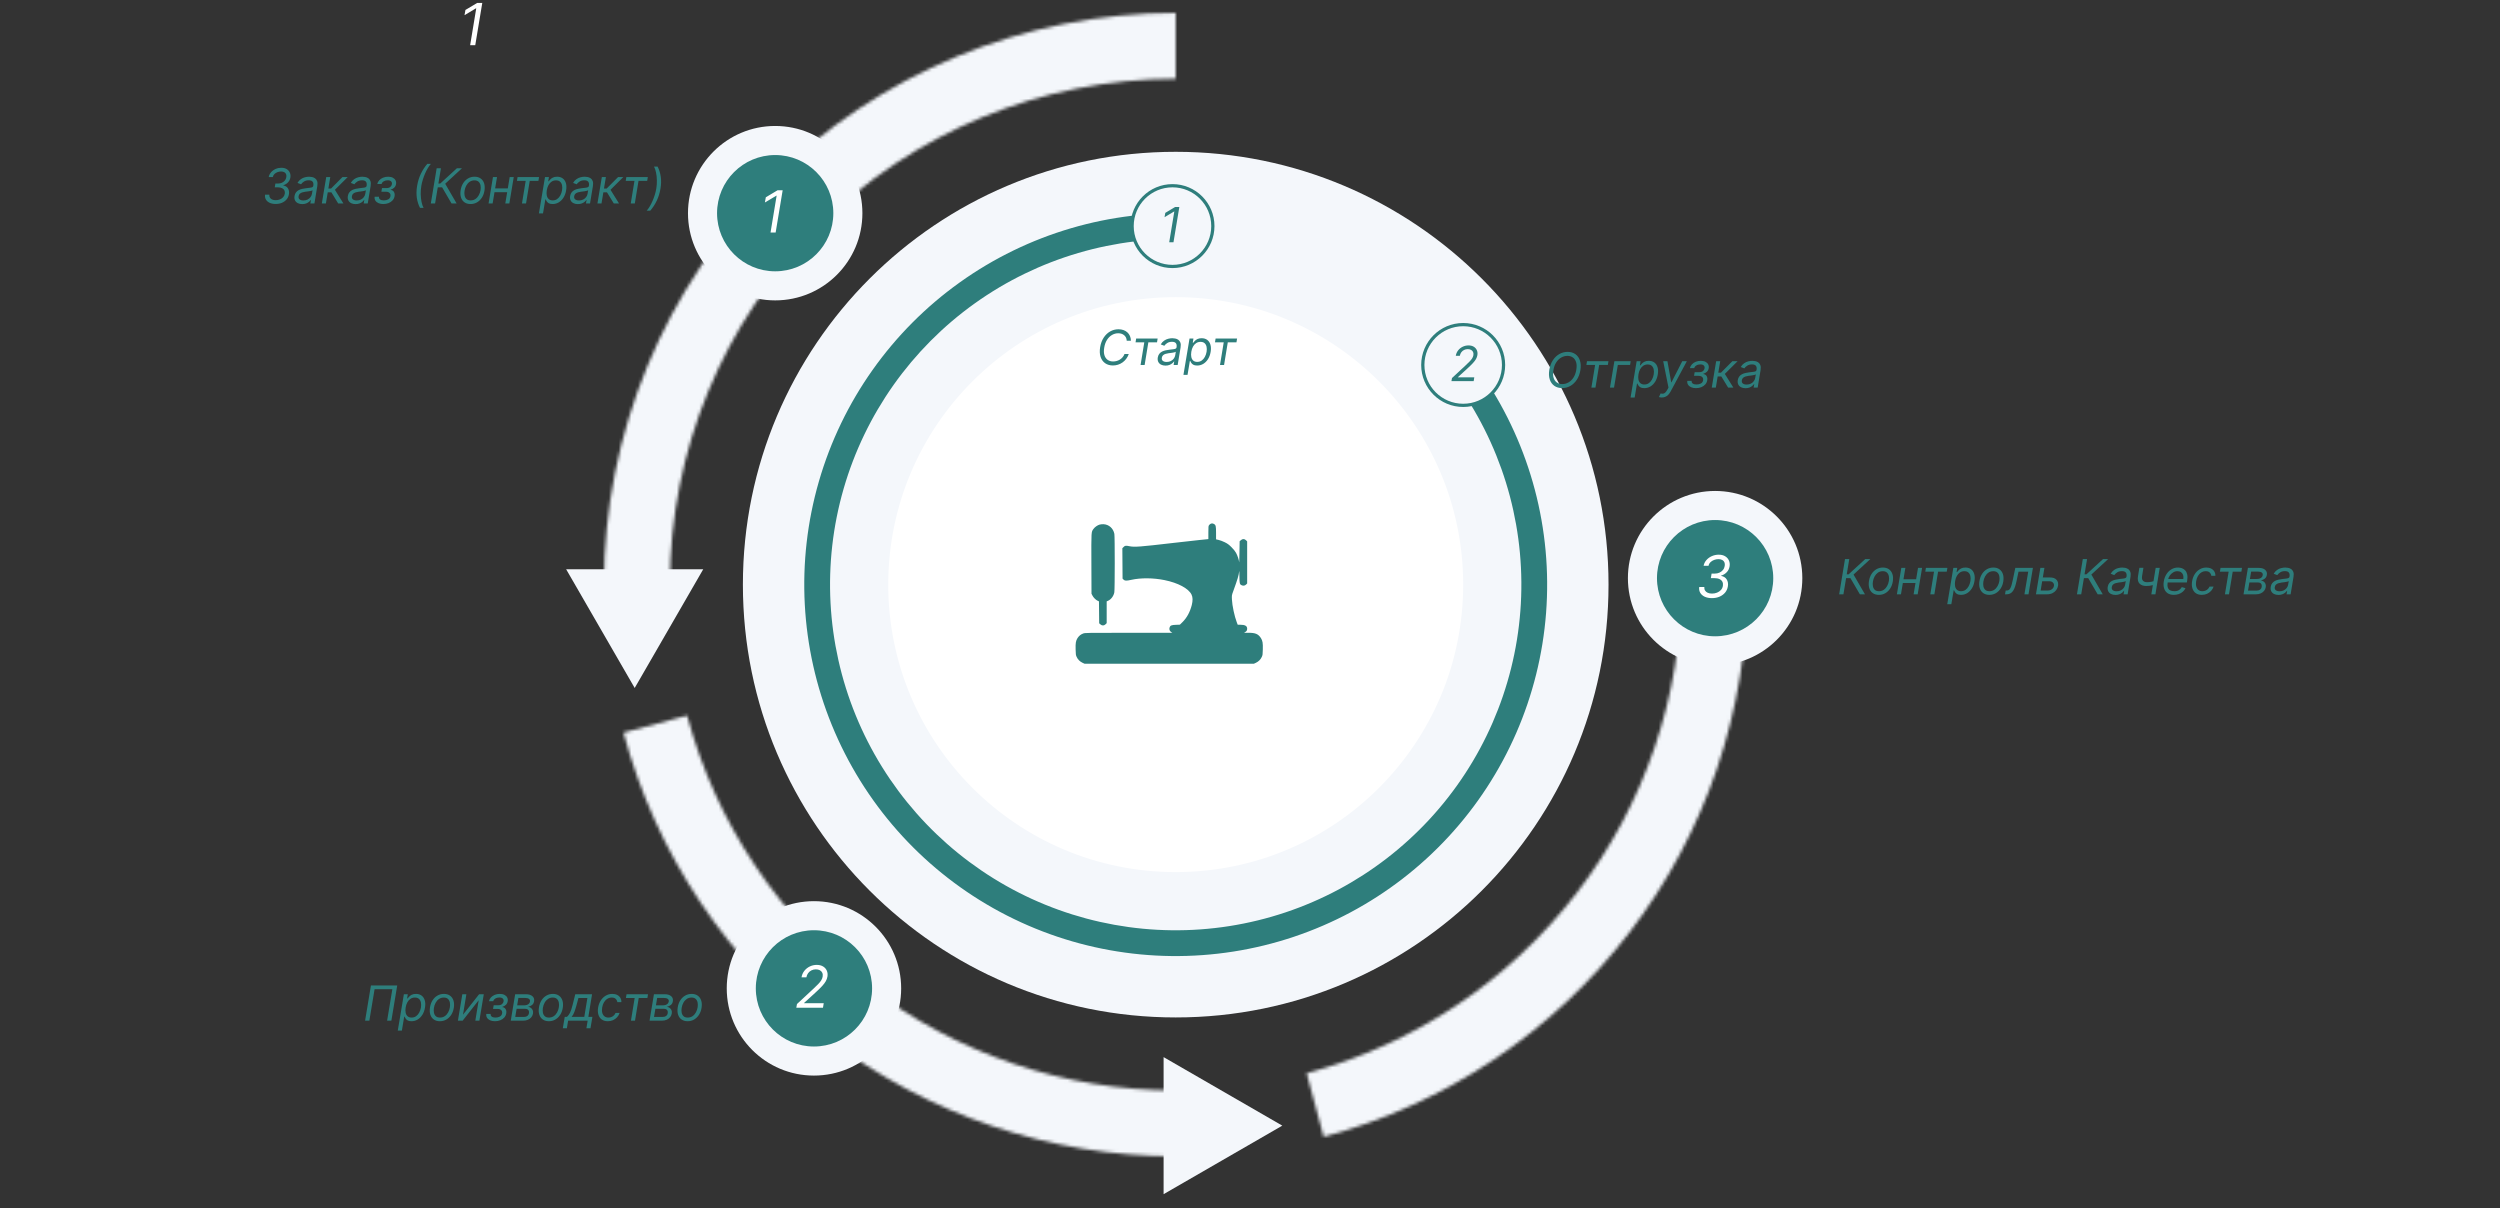 <svg width="774" height="374" viewBox="0 0 774 374" fill="none" xmlns="http://www.w3.org/2000/svg">
<rect x="0" y="0" width="774" height="374" fill="#333333" stroke="none"/>
<circle cx="364" cy="181" r="98" fill="white" fill-opacity="0.67"/>
<path d="M335.739 181.631C335.547 182.767 335.179 183.749 334.636 184.576C334.093 185.4 333.429 186.036 332.644 186.483C331.859 186.927 331.009 187.149 330.092 187.149C329.148 187.149 328.343 186.918 327.679 186.457C327.019 185.991 326.547 185.335 326.262 184.486C325.982 183.634 325.938 182.625 326.129 181.46C326.321 180.324 326.689 179.344 327.232 178.52C327.775 177.692 328.441 177.057 329.229 176.613C330.018 176.165 330.874 175.942 331.797 175.942C332.734 175.942 333.532 176.174 334.189 176.64C334.849 177.101 335.32 177.758 335.6 178.61C335.884 179.459 335.93 180.466 335.739 181.631ZM334.482 181.46C334.638 180.53 334.615 179.747 334.412 179.111C334.21 178.475 333.874 177.994 333.406 177.668C332.937 177.341 332.379 177.178 331.733 177.178C331.058 177.178 330.419 177.35 329.815 177.694C329.212 178.035 328.695 178.538 328.265 179.202C327.836 179.862 327.543 180.672 327.386 181.631C327.23 182.561 327.253 183.344 327.456 183.98C327.658 184.615 327.994 185.097 328.462 185.423C328.931 185.75 329.489 185.913 330.135 185.913C330.81 185.913 331.449 185.743 332.053 185.402C332.656 185.058 333.173 184.555 333.603 183.895C334.032 183.23 334.325 182.419 334.482 181.46ZM337.634 177.263L337.825 176.091H346.007L345.815 177.263H342.385L340.766 187H339.445L341.064 177.263H337.634ZM354.63 176.091L354.438 177.263H349.175L347.556 187H346.235L348.046 176.091H354.63ZM354.863 187L356.674 176.091H360.36C361.212 176.091 361.885 176.244 362.379 176.549C362.876 176.854 363.212 177.268 363.386 177.79C363.563 178.312 363.599 178.896 363.492 179.543C363.386 180.182 363.157 180.764 362.805 181.29C362.457 181.815 361.985 182.234 361.388 182.547C360.795 182.859 360.076 183.016 359.231 183.016H356.589L356.78 181.844H359.38C359.962 181.844 360.449 181.743 360.839 181.54C361.23 181.338 361.535 181.062 361.756 180.714C361.976 180.366 362.121 179.976 362.192 179.543C362.263 179.102 362.246 178.712 362.139 178.371C362.036 178.026 361.821 177.756 361.495 177.561C361.171 177.362 360.715 177.263 360.126 177.263H357.803L356.184 187H354.863ZM364.945 187.149L365.158 185.913H365.84C366.103 185.913 366.332 185.862 366.527 185.759C366.726 185.656 366.896 185.523 367.038 185.359C367.184 185.196 367.31 185.026 367.417 184.848L367.651 184.443L365.265 176.091H366.692L368.567 182.866L372.445 176.091H373.851L368.567 185.232C368.361 185.572 368.139 185.888 367.901 186.18C367.663 186.471 367.367 186.705 367.012 186.883C366.657 187.06 366.202 187.149 365.648 187.149H364.945ZM377.296 187.149C376.586 187.149 375.97 187.03 375.448 186.792C374.929 186.551 374.542 186.215 374.287 185.786C374.031 185.352 373.94 184.848 374.015 184.273H375.336C375.304 184.621 375.364 184.923 375.517 185.178C375.673 185.434 375.904 185.631 376.21 185.77C376.519 185.908 376.888 185.977 377.318 185.977C377.776 185.977 378.205 185.897 378.607 185.738C379.011 185.578 379.351 185.347 379.624 185.045C379.897 184.74 380.066 184.376 380.13 183.953C380.187 183.573 380.144 183.236 380.002 182.941C379.86 182.646 379.615 182.415 379.267 182.249C378.923 182.078 378.472 181.993 377.914 181.993H377.019L377.211 180.821H378.042C378.475 180.821 378.873 180.739 379.235 180.576C379.597 180.413 379.899 180.184 380.141 179.889C380.382 179.591 380.535 179.241 380.599 178.839C380.659 178.488 380.634 178.183 380.524 177.923C380.418 177.661 380.233 177.456 379.97 177.311C379.711 177.165 379.381 177.092 378.979 177.092C378.596 177.092 378.22 177.162 377.85 177.3C377.484 177.435 377.172 177.632 376.913 177.891C376.653 178.147 376.49 178.456 376.423 178.818H375.144C375.254 178.25 375.501 177.751 375.885 177.321C376.268 176.888 376.735 176.551 377.286 176.309C377.84 176.064 378.426 175.942 379.043 175.942C379.729 175.942 380.293 176.084 380.737 176.368C381.185 176.648 381.504 177.018 381.696 177.476C381.888 177.93 381.941 178.42 381.856 178.946C381.76 179.546 381.513 180.054 381.116 180.469C380.718 180.885 380.233 181.18 379.661 181.354V181.418C380.332 181.535 380.819 181.844 381.121 182.344C381.426 182.842 381.522 183.435 381.408 184.124C381.309 184.741 381.069 185.278 380.689 185.732C380.309 186.183 379.828 186.533 379.246 186.782C378.663 187.027 378.014 187.149 377.296 187.149ZM389.723 187L386.804 181.993H385.462L384.631 187H383.31L385.121 176.091H386.442L385.654 180.821H386.229L391.385 176.091H392.962L387.763 180.885L391.3 187H389.723ZM393.455 187H392.07L397.887 176.091H399.25L401.445 187H400.06L398.334 177.817H398.249L393.455 187ZM394.669 182.739H400.252L400.06 183.911H394.478L394.669 182.739Z" fill="#398E8B"/>
<path d="M498 181C498 255.006 438.006 315 364 315C289.994 315 230 255.006 230 181C230 106.994 289.994 47 364 47C438.006 47 498 106.994 498 181Z" fill="#F4F7FB"/>
<mask id="path-4-inside-1_212_3760" fill="white">
<path d="M187 181C187 134.057 205.648 89.036 238.842 55.842C272.036 22.648 317.057 4 364 4V24.391C322.465 24.391 282.631 40.891 253.261 70.261C223.891 99.631 207.391 139.465 207.391 181H187Z"/>
</mask>
<path d="M187 181C187 134.057 205.648 89.036 238.842 55.842C272.036 22.648 317.057 4 364 4V24.391C322.465 24.391 282.631 40.891 253.261 70.261C223.891 99.631 207.391 139.465 207.391 181H187Z" stroke="#F4F7FB" stroke-width="50" stroke-linecap="round" mask="url(#path-4-inside-1_212_3760)"/>
<mask id="path-5-inside-2_212_3760" fill="white">
<path d="M364 358C325.036 358 287.161 345.143 256.249 321.424C225.337 297.704 203.116 264.447 193.031 226.811L212.728 221.533C221.65 254.834 241.312 284.259 268.663 305.246C296.014 326.233 329.525 337.609 364 337.609L364 358Z"/>
</mask>
<path d="M364 358C325.036 358 287.161 345.143 256.249 321.424C225.337 297.704 203.116 264.447 193.031 226.811L212.728 221.533C221.65 254.834 241.312 284.259 268.663 305.246C296.014 326.233 329.525 337.609 364 337.609L364 358Z" stroke="#F4F7FB" stroke-width="50" stroke-linecap="round" mask="url(#path-5-inside-2_212_3760)"/>
<mask id="path-6-inside-3_212_3760" fill="white">
<path d="M541 181C541 219.964 528.143 257.839 504.424 288.751C480.704 319.663 447.447 341.884 409.811 351.969L404.533 332.272C437.834 323.35 467.259 303.688 488.246 276.337C509.233 248.986 520.609 215.475 520.609 181H541Z"/>
</mask>
<path d="M541 181C541 219.964 528.143 257.839 504.424 288.751C480.704 319.663 447.447 341.884 409.811 351.969L404.533 332.272C437.834 323.35 467.259 303.688 488.246 276.337C509.233 248.986 520.609 215.475 520.609 181H541Z" stroke="#F4F7FB" stroke-width="50" stroke-linecap="round" mask="url(#path-6-inside-3_212_3760)"/>
<path d="M122.981 305.091L121.17 316H119.849L121.468 306.263H115.971L114.352 316H113.031L114.842 305.091H122.981ZM123.153 319.068L125.038 307.818H126.253L126.04 309.118H126.189C126.303 308.976 126.459 308.795 126.658 308.575C126.86 308.351 127.132 308.152 127.473 307.978C127.817 307.8 128.256 307.712 128.788 307.712C129.477 307.712 130.054 307.884 130.52 308.228C130.985 308.573 131.313 309.061 131.505 309.693C131.697 310.325 131.722 311.071 131.58 311.93C131.438 312.797 131.166 313.548 130.765 314.184C130.363 314.816 129.873 315.306 129.294 315.654C128.716 315.998 128.085 316.17 127.403 316.17C126.878 316.17 126.471 316.083 126.184 315.909C125.896 315.732 125.686 315.531 125.555 315.308C125.424 315.08 125.322 314.892 125.251 314.743H125.145L124.42 319.068H123.153ZM125.592 311.909C125.493 312.527 125.493 313.072 125.592 313.544C125.695 314.013 125.9 314.381 126.205 314.647C126.514 314.91 126.92 315.041 127.425 315.041C127.95 315.041 128.41 314.903 128.804 314.626C129.202 314.345 129.529 313.969 129.784 313.496C130.044 313.021 130.223 312.491 130.322 311.909C130.415 311.334 130.411 310.815 130.312 310.354C130.212 309.888 130.01 309.521 129.705 309.251C129.399 308.978 128.98 308.841 128.447 308.841C127.936 308.841 127.483 308.971 127.089 309.23C126.699 309.485 126.375 309.844 126.12 310.306C125.868 310.764 125.692 311.298 125.592 311.909ZM136.196 316.17C135.444 316.17 134.813 315.991 134.305 315.632C133.798 315.274 133.439 314.771 133.229 314.125C133.024 313.479 132.99 312.726 133.128 311.866C133.263 311.028 133.531 310.299 133.933 309.677C134.337 309.052 134.84 308.569 135.44 308.228C136.044 307.884 136.708 307.712 137.432 307.712C138.185 307.712 138.814 307.893 139.318 308.255C139.826 308.614 140.184 309.118 140.394 309.768C140.603 310.414 140.639 311.17 140.5 312.037C140.366 312.868 140.094 313.594 139.685 314.216C139.281 314.833 138.778 315.315 138.178 315.659C137.581 316 136.921 316.17 136.196 316.17ZM136.218 315.041C136.793 315.041 137.292 314.894 137.715 314.599C138.141 314.304 138.485 313.915 138.748 313.433C139.014 312.95 139.194 312.428 139.286 311.866C139.371 311.334 139.368 310.838 139.275 310.38C139.183 309.919 138.986 309.548 138.684 309.267C138.382 308.983 137.958 308.841 137.411 308.841C136.836 308.841 136.333 308.99 135.903 309.288C135.477 309.587 135.133 309.979 134.87 310.466C134.607 310.952 134.432 311.476 134.343 312.037C134.258 312.57 134.259 313.065 134.348 313.523C134.44 313.978 134.638 314.345 134.939 314.626C135.245 314.903 135.671 315.041 136.218 315.041ZM143.346 314.146L148.332 307.818H149.781L148.417 316H147.16L148.204 309.672L143.24 316H141.77L143.133 307.818H144.39L143.346 314.146ZM150.56 313.912H151.902C151.867 314.281 151.986 314.562 152.259 314.754C152.536 314.945 152.921 315.041 153.415 315.041C153.919 315.041 154.367 314.938 154.757 314.732C155.152 314.523 155.386 314.185 155.46 313.72C155.507 313.447 155.48 313.209 155.381 313.006C155.281 312.8 155.118 312.641 154.891 312.527C154.667 312.413 154.388 312.357 154.054 312.357H152.648L152.84 311.227H154.246C154.743 311.227 155.13 311.114 155.407 310.886C155.684 310.659 155.851 310.375 155.908 310.034C155.968 309.668 155.887 309.375 155.663 309.155C155.439 308.931 155.088 308.82 154.608 308.82C154.132 308.82 153.717 308.928 153.362 309.145C153.007 309.358 152.79 309.633 152.712 309.97H151.391C151.48 309.53 151.68 309.141 151.993 308.804C152.305 308.463 152.698 308.196 153.17 308.005C153.646 307.809 154.168 307.712 154.736 307.712C155.311 307.712 155.794 307.813 156.185 308.015C156.576 308.214 156.858 308.486 157.032 308.83C157.209 309.171 157.261 309.558 157.186 309.991C157.112 310.453 156.92 310.826 156.611 311.11C156.306 311.394 155.951 311.597 155.546 311.717L155.524 311.803C155.83 311.824 156.082 311.923 156.281 312.101C156.483 312.275 156.623 312.504 156.702 312.788C156.783 313.069 156.796 313.379 156.739 313.72C156.657 314.217 156.453 314.651 156.126 315.02C155.8 315.386 155.388 315.67 154.891 315.872C154.393 316.071 153.845 316.17 153.245 316.17C152.666 316.17 152.163 316.076 151.737 315.888C151.315 315.696 150.997 315.432 150.784 315.094C150.574 314.754 150.5 314.359 150.56 313.912ZM158.132 316L159.495 307.818H162.841C163.714 307.818 164.378 308.019 164.833 308.42C165.287 308.818 165.461 309.342 165.355 309.991C165.27 310.492 165.057 310.877 164.716 311.147C164.375 311.417 163.97 311.6 163.501 311.696C163.792 311.739 164.066 311.845 164.321 312.016C164.581 312.186 164.778 312.42 164.913 312.719C165.051 313.017 165.085 313.379 165.014 313.805C164.943 314.224 164.772 314.599 164.503 314.929C164.236 315.26 163.888 315.521 163.459 315.712C163.032 315.904 162.542 316 161.988 316H158.132ZM159.517 314.849H162.18C162.617 314.849 162.976 314.746 163.256 314.54C163.537 314.331 163.704 314.05 163.757 313.699C163.831 313.273 163.764 312.939 163.554 312.697C163.348 312.456 163.032 312.335 162.606 312.335H159.943L159.517 314.849ZM160.113 311.249H162.265C162.599 311.249 162.896 311.202 163.155 311.11C163.414 311.014 163.624 310.879 163.783 310.705C163.943 310.528 164.041 310.318 164.076 310.077C164.14 309.736 164.043 309.466 163.783 309.267C163.528 309.068 163.15 308.969 162.649 308.969H160.497L160.113 311.249ZM169.932 316.17C169.179 316.17 168.549 315.991 168.041 315.632C167.533 315.274 167.174 314.771 166.965 314.125C166.759 313.479 166.725 312.726 166.864 311.866C166.999 311.028 167.267 310.299 167.668 309.677C168.073 309.052 168.575 308.569 169.175 308.228C169.779 307.884 170.443 307.712 171.168 307.712C171.92 307.712 172.549 307.893 173.053 308.255C173.561 308.614 173.92 309.118 174.129 309.768C174.339 310.414 174.374 311.17 174.236 312.037C174.101 312.868 173.829 313.594 173.421 314.216C173.016 314.833 172.513 315.315 171.913 315.659C171.317 316 170.656 316.17 169.932 316.17ZM169.953 315.041C170.528 315.041 171.027 314.894 171.45 314.599C171.876 314.304 172.221 313.915 172.483 313.433C172.75 312.95 172.929 312.428 173.021 311.866C173.107 311.334 173.103 310.838 173.011 310.38C172.918 309.919 172.721 309.548 172.419 309.267C172.118 308.983 171.693 308.841 171.146 308.841C170.571 308.841 170.069 308.99 169.639 309.288C169.213 309.587 168.868 309.979 168.605 310.466C168.343 310.952 168.167 311.476 168.078 312.037C167.993 312.57 167.995 313.065 168.083 313.523C168.176 313.978 168.373 314.345 168.675 314.626C168.98 314.903 169.406 315.041 169.953 315.041ZM174.248 318.344L174.844 314.828H175.526C175.718 314.654 175.89 314.466 176.043 314.263C176.199 314.061 176.345 313.821 176.48 313.544C176.615 313.264 176.748 312.923 176.879 312.522C177.011 312.117 177.149 311.629 177.295 311.057L178.104 307.818H183.303L182.153 314.828H183.41L182.813 318.344H181.556L181.94 316H175.888L175.505 318.344H174.248ZM176.954 314.828H180.896L181.854 308.99H179.084L178.53 311.057C178.3 311.913 178.065 312.66 177.827 313.299C177.593 313.939 177.302 314.448 176.954 314.828ZM188.182 316.17C187.412 316.17 186.78 315.989 186.286 315.627C185.796 315.265 185.455 314.766 185.263 314.13C185.072 313.495 185.043 312.768 185.178 311.952C185.313 311.121 185.587 310.387 185.998 309.752C186.41 309.113 186.924 308.614 187.538 308.255C188.152 307.893 188.829 307.712 189.567 307.712C190.143 307.712 190.643 307.818 191.07 308.031C191.496 308.244 191.824 308.543 192.055 308.926C192.286 309.31 192.394 309.757 192.38 310.268H191.123C191.087 309.896 190.927 309.565 190.643 309.278C190.363 308.987 189.947 308.841 189.397 308.841C188.907 308.841 188.456 308.969 188.044 309.224C187.632 309.477 187.286 309.833 187.005 310.295C186.725 310.753 186.535 311.291 186.435 311.909C186.329 312.541 186.338 313.092 186.462 313.56C186.586 314.029 186.812 314.393 187.138 314.652C187.465 314.912 187.877 315.041 188.374 315.041C188.701 315.041 189.006 314.984 189.29 314.871C189.574 314.757 189.827 314.594 190.047 314.381C190.267 314.168 190.441 313.912 190.569 313.614H191.826C191.67 314.097 191.419 314.532 191.075 314.919C190.73 315.302 190.313 315.608 189.823 315.835C189.333 316.059 188.786 316.17 188.182 316.17ZM193.786 308.99L193.978 307.818H200.626L200.434 308.99H197.749L196.599 316H195.342L196.492 308.99H193.786ZM201.096 316L202.459 307.818H205.805C206.678 307.818 207.342 308.019 207.797 308.42C208.251 308.818 208.425 309.342 208.319 309.991C208.233 310.492 208.02 310.877 207.68 311.147C207.339 311.417 206.934 311.6 206.465 311.696C206.756 311.739 207.03 311.845 207.285 312.016C207.545 312.186 207.742 312.42 207.877 312.719C208.015 313.017 208.049 313.379 207.978 313.805C207.907 314.224 207.736 314.599 207.466 314.929C207.2 315.26 206.852 315.521 206.422 315.712C205.996 315.904 205.506 316 204.952 316H201.096ZM202.481 314.849H205.144C205.581 314.849 205.939 314.746 206.22 314.54C206.501 314.331 206.667 314.05 206.721 313.699C206.795 313.273 206.728 312.939 206.518 312.697C206.312 312.456 205.996 312.335 205.57 312.335H202.907L202.481 314.849ZM203.077 311.249H205.229C205.563 311.249 205.86 311.202 206.119 311.11C206.378 311.014 206.588 310.879 206.747 310.705C206.907 310.528 207.005 310.318 207.04 310.077C207.104 309.736 207.007 309.466 206.747 309.267C206.492 309.068 206.113 308.969 205.613 308.969H203.461L203.077 311.249ZM212.896 316.17C212.143 316.17 211.513 315.991 211.005 315.632C210.497 315.274 210.138 314.771 209.929 314.125C209.723 313.479 209.689 312.726 209.828 311.866C209.962 311.028 210.231 310.299 210.632 309.677C211.037 309.052 211.539 308.569 212.139 308.228C212.743 307.884 213.407 307.712 214.131 307.712C214.884 307.712 215.513 307.893 216.017 308.255C216.525 308.614 216.884 309.118 217.093 309.768C217.303 310.414 217.338 311.17 217.2 312.037C217.065 312.868 216.793 313.594 216.385 314.216C215.98 314.833 215.477 315.315 214.877 315.659C214.281 316 213.62 316.17 212.896 316.17ZM212.917 315.041C213.492 315.041 213.991 314.894 214.414 314.599C214.84 314.304 215.184 313.915 215.447 313.433C215.714 312.95 215.893 312.428 215.985 311.866C216.07 311.334 216.067 310.838 215.975 310.38C215.882 309.919 215.685 309.548 215.383 309.267C215.081 308.983 214.657 308.841 214.11 308.841C213.535 308.841 213.032 308.99 212.603 309.288C212.177 309.587 211.832 309.979 211.569 310.466C211.307 310.952 211.131 311.476 211.042 312.037C210.957 312.57 210.959 313.065 211.047 313.523C211.14 313.978 211.337 314.345 211.639 314.626C211.944 314.903 212.37 315.041 212.917 315.041Z" fill="#2E7E7C"/>
<path d="M575.816 184L572.897 178.993H571.555L570.724 184H569.403L571.214 173.091H572.535L571.747 177.821H572.322L577.478 173.091H579.055L573.856 177.885L577.393 184H575.816ZM581.706 184.17C580.953 184.17 580.323 183.991 579.815 183.632C579.307 183.274 578.949 182.771 578.739 182.125C578.533 181.479 578.5 180.726 578.638 179.866C578.773 179.028 579.041 178.299 579.442 177.677C579.847 177.052 580.35 176.569 580.95 176.228C581.554 175.884 582.218 175.712 582.942 175.712C583.695 175.712 584.323 175.893 584.828 176.255C585.335 176.614 585.694 177.118 585.904 177.768C586.113 178.414 586.149 179.17 586.01 180.037C585.875 180.868 585.604 181.594 585.195 182.216C584.79 182.833 584.288 183.315 583.688 183.659C583.091 184 582.431 184.17 581.706 184.17ZM581.728 183.041C582.303 183.041 582.802 182.894 583.224 182.599C583.65 182.304 583.995 181.915 584.258 181.433C584.524 180.95 584.703 180.428 584.796 179.866C584.881 179.334 584.877 178.838 584.785 178.38C584.693 177.919 584.496 177.548 584.194 177.267C583.892 176.983 583.468 176.841 582.921 176.841C582.345 176.841 581.843 176.99 581.413 177.288C580.987 177.587 580.643 177.979 580.38 178.466C580.117 178.952 579.941 179.476 579.853 180.037C579.767 180.57 579.769 181.065 579.858 181.523C579.95 181.978 580.147 182.345 580.449 182.626C580.755 182.903 581.181 183.041 581.728 183.041ZM593.522 179.334L593.33 180.506H588.813L589.005 179.334H593.522ZM589.9 175.818L588.536 184H587.279L588.643 175.818H589.9ZM595.078 175.818L593.714 184H592.457L593.82 175.818H595.078ZM596.068 176.99L596.26 175.818H602.908L602.716 176.99H600.031L598.881 184H597.624L598.774 176.99H596.068ZM602.867 187.068L604.752 175.818H605.967L605.754 177.118H605.903C606.016 176.976 606.173 176.795 606.372 176.575C606.574 176.351 606.846 176.152 607.187 175.978C607.531 175.8 607.97 175.712 608.502 175.712C609.191 175.712 609.768 175.884 610.233 176.228C610.699 176.573 611.027 177.061 611.219 177.693C611.411 178.325 611.435 179.071 611.293 179.93C611.151 180.797 610.88 181.548 610.478 182.184C610.077 182.816 609.587 183.306 609.008 183.654C608.429 183.998 607.799 184.17 607.117 184.17C606.592 184.17 606.185 184.083 605.897 183.909C605.61 183.732 605.4 183.531 605.269 183.308C605.138 183.08 605.036 182.892 604.965 182.743H604.859L604.134 187.068H602.867ZM605.306 179.909C605.207 180.527 605.207 181.072 605.306 181.544C605.409 182.013 605.613 182.381 605.919 182.647C606.228 182.91 606.634 183.041 607.139 183.041C607.664 183.041 608.124 182.903 608.518 182.626C608.916 182.345 609.243 181.969 609.498 181.496C609.758 181.021 609.937 180.491 610.036 179.909C610.129 179.334 610.125 178.815 610.026 178.354C609.926 177.888 609.724 177.521 609.418 177.251C609.113 176.978 608.694 176.841 608.161 176.841C607.65 176.841 607.197 176.971 606.803 177.23C606.412 177.485 606.089 177.844 605.834 178.306C605.581 178.764 605.406 179.298 605.306 179.909ZM615.91 184.17C615.157 184.17 614.527 183.991 614.019 183.632C613.512 183.274 613.153 182.771 612.943 182.125C612.737 181.479 612.704 180.726 612.842 179.866C612.977 179.028 613.245 178.299 613.646 177.677C614.051 177.052 614.554 176.569 615.154 176.228C615.758 175.884 616.422 175.712 617.146 175.712C617.899 175.712 618.528 175.893 619.032 176.255C619.54 176.614 619.898 177.118 620.108 177.768C620.317 178.414 620.353 179.17 620.214 180.037C620.079 180.868 619.808 181.594 619.399 182.216C618.994 182.833 618.492 183.315 617.892 183.659C617.295 184 616.635 184.17 615.91 184.17ZM615.932 183.041C616.507 183.041 617.006 182.894 617.428 182.599C617.855 182.304 618.199 181.915 618.462 181.433C618.728 180.95 618.907 180.428 619 179.866C619.085 179.334 619.081 178.838 618.989 178.38C618.897 177.919 618.7 177.548 618.398 177.267C618.096 176.983 617.672 176.841 617.125 176.841C616.55 176.841 616.047 176.99 615.617 177.288C615.191 177.587 614.847 177.979 614.584 178.466C614.321 178.952 614.145 179.476 614.057 180.037C613.971 180.57 613.973 181.065 614.062 181.523C614.154 181.978 614.351 182.345 614.653 182.626C614.959 182.903 615.385 183.041 615.932 183.041ZM620.759 184L620.951 182.828H621.249C621.494 182.828 621.705 182.78 621.883 182.684C622.064 182.585 622.226 182.413 622.368 182.168C622.513 181.919 622.65 181.575 622.778 181.134C622.909 180.69 623.046 180.126 623.188 179.44L623.934 175.818H629.388L628.025 184H626.767L627.939 176.99H624.935L624.317 179.909C624.179 180.58 624.021 181.172 623.843 181.683C623.669 182.191 623.461 182.617 623.22 182.961C622.982 183.306 622.696 183.565 622.362 183.739C622.032 183.913 621.64 184 621.185 184H620.759ZM632.291 178.78H634.635C635.594 178.78 636.285 179.023 636.707 179.51C637.133 179.996 637.288 180.612 637.171 181.358C637.085 181.848 636.895 182.294 636.601 182.695C636.306 183.093 635.919 183.411 635.439 183.648C634.96 183.883 634.401 184 633.761 184H630.331L631.695 175.818H632.952L631.78 182.828H633.953C634.454 182.828 634.885 182.699 635.248 182.439C635.613 182.176 635.828 181.837 635.892 181.422C635.967 180.985 635.866 180.632 635.589 180.362C635.315 180.088 634.933 179.952 634.443 179.952H632.1L632.291 178.78ZM649.439 184L646.52 178.993H645.178L644.347 184H643.026L644.837 173.091H646.158L645.37 177.821H645.945L651.101 173.091H652.678L647.479 177.885L651.016 184H649.439ZM654.939 184.192C654.421 184.192 653.966 184.094 653.575 183.899C653.185 183.7 652.895 183.414 652.707 183.041C652.519 182.665 652.468 182.21 652.553 181.678C652.634 181.209 652.792 180.829 653.027 180.538C653.261 180.243 653.545 180.012 653.879 179.845C654.216 179.675 654.579 179.549 654.966 179.467C655.356 179.382 655.745 179.316 656.132 179.27C656.637 179.206 657.047 179.156 657.363 179.121C657.679 179.085 657.917 179.027 658.077 178.945C658.236 178.863 658.334 178.723 658.369 178.524V178.482C658.455 177.96 658.385 177.553 658.162 177.262C657.938 176.967 657.539 176.82 656.963 176.82C656.367 176.82 655.868 176.951 655.466 177.214C655.065 177.477 654.769 177.757 654.577 178.055L653.469 177.629C653.76 177.132 654.108 176.745 654.513 176.468C654.918 176.187 655.342 175.992 655.786 175.882C656.23 175.768 656.658 175.712 657.07 175.712C657.333 175.712 657.629 175.744 657.959 175.808C658.29 175.868 658.599 175.994 658.886 176.186C659.177 176.377 659.396 176.667 659.541 177.054C659.691 177.441 659.712 177.96 659.605 178.609L658.71 184H657.453L657.645 182.892H657.581C657.468 183.07 657.294 183.26 657.059 183.462C656.828 183.664 656.535 183.837 656.18 183.979C655.829 184.121 655.415 184.192 654.939 184.192ZM655.301 183.062C655.798 183.062 656.233 182.965 656.606 182.77C656.983 182.574 657.285 182.322 657.512 182.013C657.743 181.704 657.887 181.379 657.943 181.038L658.135 179.888C658.071 179.952 657.945 180.01 657.757 180.064C657.569 180.113 657.356 180.158 657.118 180.197C656.883 180.232 656.654 180.264 656.431 180.293C656.21 180.317 656.033 180.339 655.898 180.357C655.564 180.399 655.246 180.468 654.944 180.564C654.646 180.657 654.394 180.797 654.188 180.985C653.986 181.17 653.86 181.422 653.81 181.741C653.735 182.178 653.84 182.509 654.124 182.732C654.408 182.952 654.801 183.062 655.301 183.062ZM668.654 175.818L667.312 184H666.055L667.397 175.818H668.654ZM667.525 179.717L667.333 180.889C667.031 180.996 666.733 181.09 666.438 181.172C666.143 181.25 665.838 181.312 665.522 181.358C665.209 181.401 664.869 181.422 664.499 181.422C663.569 181.422 662.866 181.172 662.39 180.671C661.914 180.17 661.758 179.419 661.921 178.418L662.347 175.797H663.604L663.178 178.418C663.111 178.837 663.134 179.181 663.247 179.451C663.361 179.721 663.544 179.922 663.796 180.053C664.052 180.184 664.35 180.25 664.691 180.25C665.22 180.25 665.708 180.202 666.156 180.106C666.607 180.007 667.063 179.877 667.525 179.717ZM673.027 184.17C672.242 184.17 671.594 183.996 671.083 183.648C670.572 183.297 670.215 182.807 670.012 182.178C669.81 181.546 669.778 180.811 669.916 179.973C670.055 179.135 670.33 178.396 670.742 177.757C671.154 177.114 671.667 176.614 672.282 176.255C672.896 175.893 673.571 175.712 674.306 175.712C674.732 175.712 675.142 175.783 675.536 175.925C675.93 176.067 676.271 176.298 676.559 176.617C676.847 176.933 677.047 177.352 677.161 177.874C677.274 178.396 677.267 179.039 677.139 179.803L677.054 180.335H670.747L670.918 179.249H675.946C676.028 178.787 676.007 178.375 675.882 178.013C675.762 177.651 675.55 177.365 675.248 177.155C674.95 176.946 674.572 176.841 674.114 176.841C673.642 176.841 673.201 176.969 672.793 177.224C672.384 177.477 672.044 177.796 671.77 178.183C671.497 178.567 671.326 178.957 671.259 179.355L671.11 180.293C671.003 180.971 671.019 181.511 671.158 181.912C671.3 182.313 671.546 182.603 671.898 182.78C672.25 182.954 672.69 183.041 673.219 183.041C673.556 183.041 673.867 182.995 674.151 182.903C674.435 182.807 674.689 182.665 674.913 182.477C675.137 182.285 675.325 182.047 675.478 181.763L676.628 182.104C676.433 182.516 676.158 182.878 675.802 183.19C675.451 183.499 675.039 183.741 674.567 183.915C674.098 184.085 673.585 184.17 673.027 184.17ZM681.68 184.17C680.91 184.17 680.278 183.989 679.784 183.627C679.294 183.265 678.953 182.766 678.761 182.13C678.57 181.495 678.541 180.768 678.676 179.952C678.811 179.121 679.085 178.387 679.497 177.752C679.908 177.113 680.422 176.614 681.036 176.255C681.65 175.893 682.327 175.712 683.065 175.712C683.641 175.712 684.141 175.818 684.568 176.031C684.994 176.244 685.322 176.543 685.553 176.926C685.784 177.31 685.892 177.757 685.878 178.268H684.621C684.585 177.896 684.426 177.565 684.141 177.278C683.861 176.987 683.445 176.841 682.895 176.841C682.405 176.841 681.954 176.969 681.542 177.224C681.13 177.477 680.784 177.833 680.503 178.295C680.223 178.753 680.033 179.291 679.933 179.909C679.827 180.541 679.836 181.092 679.96 181.56C680.084 182.029 680.31 182.393 680.636 182.652C680.963 182.912 681.375 183.041 681.872 183.041C682.199 183.041 682.504 182.984 682.788 182.871C683.073 182.757 683.325 182.594 683.545 182.381C683.765 182.168 683.939 181.912 684.067 181.614H685.324C685.168 182.097 684.917 182.532 684.573 182.919C684.228 183.302 683.811 183.608 683.321 183.835C682.831 184.059 682.284 184.17 681.68 184.17ZM687.284 176.99L687.476 175.818H694.124L693.932 176.99H691.247L690.097 184H688.84L689.99 176.99H687.284ZM694.594 184L695.957 175.818H699.303C700.176 175.818 700.84 176.019 701.295 176.42C701.749 176.818 701.923 177.342 701.817 177.991C701.732 178.492 701.518 178.877 701.178 179.147C700.837 179.417 700.432 179.6 699.963 179.696C700.254 179.739 700.528 179.845 700.783 180.016C701.043 180.186 701.24 180.42 701.375 180.719C701.513 181.017 701.547 181.379 701.476 181.805C701.405 182.224 701.234 182.599 700.964 182.929C700.698 183.26 700.35 183.521 699.92 183.712C699.494 183.904 699.004 184 698.45 184H694.594ZM695.979 182.849H698.642C699.079 182.849 699.438 182.746 699.718 182.54C699.999 182.331 700.165 182.05 700.219 181.699C700.293 181.273 700.226 180.939 700.016 180.697C699.81 180.456 699.494 180.335 699.068 180.335H696.405L695.979 182.849ZM696.575 179.249H698.727C699.061 179.249 699.358 179.202 699.617 179.11C699.876 179.014 700.086 178.879 700.245 178.705C700.405 178.528 700.503 178.318 700.538 178.077C700.602 177.736 700.505 177.466 700.245 177.267C699.99 177.068 699.612 176.969 699.111 176.969H696.959L696.575 179.249ZM705.403 184.192C704.884 184.192 704.43 184.094 704.039 183.899C703.649 183.7 703.359 183.414 703.171 183.041C702.983 182.665 702.931 182.21 703.017 181.678C703.098 181.209 703.256 180.829 703.491 180.538C703.725 180.243 704.009 180.012 704.343 179.845C704.68 179.675 705.043 179.549 705.43 179.467C705.82 179.382 706.209 179.316 706.596 179.27C707.1 179.206 707.511 179.156 707.827 179.121C708.143 179.085 708.381 179.027 708.54 178.945C708.7 178.863 708.798 178.723 708.833 178.524V178.482C708.919 177.96 708.849 177.553 708.626 177.262C708.402 176.967 708.002 176.82 707.427 176.82C706.831 176.82 706.332 176.951 705.93 177.214C705.529 177.477 705.233 177.757 705.041 178.055L703.933 177.629C704.224 177.132 704.572 176.745 704.977 176.468C705.382 176.187 705.806 175.992 706.25 175.882C706.694 175.768 707.122 175.712 707.534 175.712C707.796 175.712 708.093 175.744 708.423 175.808C708.753 175.868 709.062 175.994 709.35 176.186C709.641 176.377 709.86 176.667 710.005 177.054C710.154 177.441 710.176 177.96 710.069 178.609L709.174 184H707.917L708.109 182.892H708.045C707.931 183.07 707.757 183.26 707.523 183.462C707.292 183.664 706.999 183.837 706.644 183.979C706.293 184.121 705.879 184.192 705.403 184.192ZM705.765 183.062C706.262 183.062 706.697 182.965 707.07 182.77C707.447 182.574 707.748 182.322 707.976 182.013C708.207 181.704 708.35 181.379 708.407 181.038L708.599 179.888C708.535 179.952 708.409 180.01 708.221 180.064C708.033 180.113 707.82 180.158 707.582 180.197C707.347 180.232 707.118 180.264 706.894 180.293C706.674 180.317 706.497 180.339 706.362 180.357C706.028 180.399 705.71 180.468 705.408 180.564C705.11 180.657 704.858 180.797 704.652 180.985C704.449 181.17 704.323 181.422 704.274 181.741C704.199 182.178 704.304 182.509 704.588 182.732C704.872 182.952 705.264 183.062 705.765 183.062Z" fill="#2E7E7C"/>
<path d="M196.5 213L175.282 176.25L217.718 176.25L196.5 213Z" fill="#F4F7FB"/>
<path d="M369.626 66.138C343.76 64.871 318.223 72.372 297.151 87.426C276.078 102.48 260.704 124.206 253.517 149.086C246.33 173.966 247.751 200.544 257.551 224.515C267.35 248.487 284.954 268.449 307.512 281.17C330.069 293.891 356.261 298.626 381.844 294.607C407.428 290.589 430.906 278.053 448.478 259.029C466.049 240.005 476.686 215.607 478.664 189.785C480.642 163.964 473.847 138.23 459.379 116.751L452.757 121.212C466.221 141.199 472.545 165.146 470.704 189.175C468.863 213.204 458.965 235.909 442.613 253.612C426.261 271.315 404.413 282.981 380.605 286.72C356.798 290.46 332.425 286.054 311.433 274.216C290.442 262.378 274.06 243.802 264.941 221.494C255.822 199.187 254.499 174.454 261.187 151.301C267.875 128.149 282.182 107.931 301.792 93.922C321.401 79.913 345.165 72.933 369.236 74.112L369.626 66.138Z" fill="#2E7E7C"/>
<path d="M453 181C453 230.153 413.153 270 364 270C314.847 270 275 230.153 275 181C275 131.847 314.847 92 364 92C413.153 92 453 131.847 453 181Z" fill="white"/>
<path d="M489.283 114.631C489.091 115.767 488.723 116.749 488.18 117.576C487.637 118.4 486.973 119.036 486.188 119.483C485.403 119.927 484.552 120.149 483.636 120.149C482.692 120.149 481.887 119.918 481.223 119.457C480.563 118.991 480.09 118.335 479.806 117.486C479.526 116.634 479.481 115.625 479.673 114.46C479.865 113.324 480.233 112.344 480.776 111.52C481.319 110.692 481.985 110.057 482.773 109.613C483.562 109.165 484.418 108.942 485.341 108.942C486.278 108.942 487.076 109.174 487.733 109.64C488.393 110.101 488.864 110.758 489.144 111.61C489.428 112.459 489.474 113.466 489.283 114.631ZM488.025 114.46C488.182 113.53 488.159 112.747 487.956 112.111C487.754 111.475 487.418 110.994 486.949 110.668C486.481 110.341 485.923 110.178 485.277 110.178C484.602 110.178 483.963 110.35 483.359 110.694C482.756 111.035 482.239 111.538 481.809 112.202C481.38 112.862 481.087 113.672 480.93 114.631C480.774 115.561 480.797 116.344 481 116.98C481.202 117.615 481.538 118.097 482.006 118.423C482.475 118.75 483.033 118.913 483.679 118.913C484.354 118.913 484.993 118.743 485.597 118.402C486.2 118.058 486.717 117.555 487.147 116.895C487.576 116.23 487.869 115.419 488.025 114.46ZM491.142 112.99L491.333 111.818H497.981L497.789 112.99H495.105L493.954 120H492.697L493.848 112.99H491.142ZM504.865 111.818L504.673 112.99H500.88L499.708 120H498.451L499.815 111.818H504.865ZM504.825 123.068L506.71 111.818H507.925L507.712 113.118H507.861C507.974 112.976 508.131 112.795 508.33 112.575C508.532 112.351 508.804 112.152 509.145 111.978C509.489 111.8 509.928 111.712 510.46 111.712C511.149 111.712 511.726 111.884 512.191 112.228C512.657 112.573 512.985 113.061 513.177 113.693C513.369 114.325 513.393 115.071 513.251 115.93C513.109 116.797 512.838 117.548 512.436 118.184C512.035 118.816 511.545 119.306 510.966 119.654C510.387 119.998 509.757 120.17 509.075 120.17C508.55 120.17 508.143 120.083 507.855 119.909C507.568 119.732 507.358 119.531 507.227 119.308C507.096 119.08 506.994 118.892 506.923 118.743H506.817L506.092 123.068H504.825ZM507.264 115.909C507.165 116.527 507.165 117.072 507.264 117.544C507.367 118.013 507.571 118.381 507.877 118.647C508.186 118.91 508.592 119.041 509.097 119.041C509.622 119.041 510.082 118.903 510.476 118.626C510.874 118.345 511.201 117.969 511.456 117.496C511.716 117.021 511.895 116.491 511.994 115.909C512.087 115.334 512.083 114.815 511.984 114.354C511.884 113.888 511.682 113.521 511.376 113.251C511.071 112.978 510.652 112.841 510.119 112.841C509.608 112.841 509.155 112.971 508.761 113.23C508.37 113.485 508.047 113.844 507.792 114.306C507.539 114.764 507.364 115.298 507.264 115.909ZM514.507 123.068C514.294 123.068 514.106 123.05 513.943 123.015C513.783 122.983 513.673 122.951 513.612 122.919L514.124 121.811C514.415 121.889 514.674 121.912 514.901 121.88C515.132 121.852 515.351 121.74 515.557 121.545C515.766 121.353 515.984 121.051 516.212 120.639L516.563 120L514.923 111.818H516.233L517.405 118.359H517.49L520.835 111.818H522.252L517.234 121.183C517 121.619 516.743 121.976 516.462 122.253C516.182 122.53 515.878 122.734 515.551 122.866C515.225 123.001 514.877 123.068 514.507 123.068ZM522.388 117.912H523.73C523.695 118.281 523.814 118.562 524.087 118.754C524.364 118.945 524.75 119.041 525.243 119.041C525.747 119.041 526.195 118.938 526.585 118.732C526.98 118.523 527.214 118.185 527.289 117.72C527.335 117.447 527.308 117.209 527.209 117.006C527.109 116.8 526.946 116.641 526.719 116.527C526.495 116.413 526.216 116.357 525.882 116.357H524.476L524.668 115.227H526.074C526.571 115.227 526.958 115.114 527.235 114.886C527.512 114.659 527.679 114.375 527.736 114.034C527.796 113.668 527.715 113.375 527.491 113.155C527.267 112.931 526.916 112.82 526.436 112.82C525.96 112.82 525.545 112.928 525.19 113.145C524.835 113.358 524.618 113.633 524.54 113.97H523.219C523.308 113.53 523.508 113.141 523.821 112.804C524.133 112.463 524.526 112.196 524.998 112.005C525.474 111.809 525.996 111.712 526.564 111.712C527.139 111.712 527.622 111.813 528.013 112.015C528.404 112.214 528.686 112.486 528.86 112.83C529.038 113.171 529.089 113.558 529.014 113.991C528.94 114.453 528.748 114.826 528.439 115.11C528.134 115.394 527.779 115.597 527.374 115.717L527.353 115.803C527.658 115.824 527.91 115.923 528.109 116.101C528.311 116.275 528.452 116.504 528.53 116.788C528.611 117.069 528.624 117.379 528.567 117.72C528.485 118.217 528.281 118.651 527.954 119.02C527.628 119.386 527.216 119.67 526.719 119.872C526.222 120.071 525.673 120.17 525.073 120.17C524.494 120.17 523.991 120.076 523.565 119.888C523.143 119.696 522.825 119.432 522.612 119.094C522.402 118.754 522.328 118.359 522.388 117.912ZM529.96 120L531.324 111.818H532.581L531.984 115.376H532.815L536.352 111.818H537.971L534.008 115.76L536.65 120H535.031L532.922 116.548H531.792L531.217 120H529.96ZM540.403 120.192C539.884 120.192 539.43 120.094 539.039 119.899C538.649 119.7 538.359 119.414 538.171 119.041C537.983 118.665 537.931 118.21 538.017 117.678C538.098 117.209 538.256 116.829 538.491 116.538C538.725 116.243 539.009 116.012 539.343 115.845C539.68 115.675 540.043 115.549 540.43 115.467C540.82 115.382 541.209 115.316 541.596 115.27C542.1 115.206 542.511 115.156 542.827 115.121C543.143 115.085 543.381 115.027 543.54 114.945C543.7 114.863 543.798 114.723 543.833 114.524V114.482C543.919 113.96 543.849 113.553 543.626 113.262C543.402 112.967 543.002 112.82 542.427 112.82C541.831 112.82 541.332 112.951 540.93 113.214C540.529 113.477 540.233 113.757 540.041 114.055L538.933 113.629C539.224 113.132 539.572 112.745 539.977 112.468C540.382 112.187 540.806 111.992 541.25 111.882C541.694 111.768 542.122 111.712 542.534 111.712C542.796 111.712 543.093 111.744 543.423 111.808C543.753 111.868 544.062 111.994 544.35 112.186C544.641 112.377 544.86 112.667 545.005 113.054C545.154 113.441 545.176 113.96 545.069 114.609L544.174 120H542.917L543.109 118.892H543.045C542.931 119.07 542.757 119.26 542.523 119.462C542.292 119.664 541.999 119.837 541.644 119.979C541.293 120.121 540.879 120.192 540.403 120.192ZM540.765 119.062C541.262 119.062 541.697 118.965 542.07 118.77C542.447 118.574 542.748 118.322 542.976 118.013C543.207 117.704 543.35 117.379 543.407 117.038L543.599 115.888C543.535 115.952 543.409 116.01 543.221 116.064C543.033 116.113 542.82 116.158 542.582 116.197C542.347 116.232 542.118 116.264 541.894 116.293C541.674 116.317 541.497 116.339 541.362 116.357C541.028 116.399 540.71 116.468 540.408 116.564C540.11 116.657 539.858 116.797 539.652 116.985C539.449 117.17 539.323 117.422 539.274 117.741C539.199 118.178 539.304 118.509 539.588 118.732C539.872 118.952 540.264 119.062 540.765 119.062Z" fill="#2E7E7C"/>
<circle cx="453" cy="113" r="12.5" fill="#F4F7FB" stroke="#2E7E7C"/>
<path d="M449.365 118L449.536 117.041L453.776 113.099C454.273 112.638 454.687 112.235 455.017 111.89C455.351 111.546 455.61 111.223 455.795 110.921C455.983 110.619 456.105 110.301 456.162 109.967C456.226 109.584 456.192 109.252 456.061 108.971C455.93 108.691 455.722 108.474 455.438 108.321C455.154 108.169 454.813 108.092 454.415 108.092C453.996 108.092 453.614 108.179 453.27 108.353C452.925 108.524 452.64 108.765 452.412 109.078C452.185 109.387 452.036 109.747 451.965 110.159H450.708C450.814 109.52 451.058 108.959 451.438 108.476C451.821 107.993 452.292 107.616 452.849 107.347C453.41 107.077 454.01 106.942 454.65 106.942C455.289 106.942 455.83 107.077 456.274 107.347C456.718 107.616 457.039 107.98 457.238 108.439C457.437 108.897 457.49 109.406 457.398 109.967C457.327 110.372 457.187 110.765 456.977 111.145C456.768 111.525 456.446 111.949 456.013 112.418C455.583 112.883 455.001 113.451 454.266 114.122L451.39 116.743L451.368 116.828H456.439L456.248 118H449.365Z" fill="#2E7E7C"/>
<path d="M350.133 105.5H348.833C348.819 105.12 348.741 104.786 348.599 104.499C348.457 104.211 348.265 103.969 348.024 103.774C347.786 103.575 347.512 103.426 347.203 103.327C346.894 103.227 346.564 103.178 346.212 103.178C345.538 103.178 344.899 103.35 344.295 103.694C343.691 104.035 343.174 104.538 342.745 105.202C342.315 105.862 342.022 106.672 341.866 107.631C341.71 108.561 341.733 109.344 341.935 109.98C342.138 110.615 342.473 111.097 342.942 111.423C343.411 111.75 343.968 111.913 344.614 111.913C344.987 111.913 345.353 111.864 345.712 111.764C346.074 111.665 346.411 111.517 346.724 111.322C347.04 111.123 347.32 110.88 347.565 110.592C347.814 110.301 348.009 109.967 348.151 109.591H349.472C349.277 110.148 349.013 110.647 348.679 111.088C348.348 111.528 347.967 111.903 347.533 112.212C347.1 112.517 346.633 112.75 346.133 112.909C345.632 113.069 345.112 113.149 344.572 113.149C343.627 113.149 342.823 112.918 342.159 112.457C341.498 111.991 341.026 111.335 340.742 110.486C340.461 109.634 340.417 108.625 340.609 107.46C340.801 106.324 341.168 105.344 341.711 104.52C342.255 103.692 342.921 103.057 343.709 102.613C344.497 102.165 345.353 101.942 346.276 101.942C346.83 101.942 347.34 102.022 347.805 102.181C348.27 102.341 348.675 102.576 349.02 102.885C349.364 103.19 349.632 103.563 349.824 104.003C350.019 104.44 350.122 104.939 350.133 105.5ZM351.564 105.99L351.756 104.818H358.404L358.212 105.99H355.528L354.377 113H353.12L354.27 105.99H351.564ZM360.836 113.192C360.317 113.192 359.863 113.094 359.472 112.899C359.081 112.7 358.792 112.414 358.604 112.041C358.415 111.665 358.364 111.21 358.449 110.678C358.531 110.209 358.689 109.829 358.923 109.538C359.158 109.243 359.442 109.012 359.776 108.845C360.113 108.675 360.475 108.549 360.862 108.467C361.253 108.382 361.642 108.316 362.029 108.27C362.533 108.206 362.943 108.156 363.259 108.121C363.575 108.085 363.813 108.027 363.973 107.945C364.133 107.863 364.23 107.723 364.266 107.524V107.482C364.351 106.96 364.282 106.553 364.058 106.262C363.835 105.967 363.435 105.82 362.86 105.82C362.263 105.82 361.764 105.951 361.363 106.214C360.962 106.477 360.665 106.757 360.473 107.055L359.365 106.629C359.657 106.132 360.005 105.745 360.409 105.468C360.814 105.187 361.239 104.992 361.683 104.882C362.126 104.768 362.554 104.712 362.966 104.712C363.229 104.712 363.526 104.744 363.856 104.808C364.186 104.868 364.495 104.994 364.783 105.186C365.074 105.377 365.292 105.667 365.438 106.054C365.587 106.441 365.608 106.96 365.502 107.609L364.607 113H363.35L363.542 111.892H363.478C363.364 112.07 363.19 112.26 362.956 112.462C362.725 112.664 362.432 112.837 362.077 112.979C361.725 113.121 361.311 113.192 360.836 113.192ZM361.198 112.062C361.695 112.062 362.13 111.965 362.503 111.77C362.879 111.574 363.181 111.322 363.408 111.013C363.639 110.704 363.783 110.379 363.84 110.038L364.032 108.888C363.968 108.952 363.842 109.01 363.653 109.064C363.465 109.113 363.252 109.158 363.014 109.197C362.78 109.232 362.551 109.264 362.327 109.293C362.107 109.317 361.929 109.339 361.794 109.357C361.461 109.399 361.143 109.468 360.841 109.564C360.543 109.657 360.29 109.797 360.085 109.985C359.882 110.17 359.756 110.422 359.706 110.741C359.632 111.178 359.737 111.509 360.021 111.732C360.305 111.952 360.697 112.062 361.198 112.062ZM366.39 116.068L368.276 104.818H369.49L369.277 106.118H369.426C369.54 105.976 369.696 105.795 369.895 105.575C370.097 105.351 370.369 105.152 370.71 104.978C371.054 104.8 371.493 104.712 372.026 104.712C372.715 104.712 373.292 104.884 373.757 105.228C374.222 105.573 374.551 106.061 374.742 106.693C374.934 107.325 374.959 108.071 374.817 108.93C374.675 109.797 374.403 110.548 374.002 111.184C373.601 111.816 373.111 112.306 372.532 112.654C371.953 112.998 371.323 113.17 370.641 113.17C370.115 113.17 369.709 113.083 369.421 112.909C369.133 112.732 368.924 112.531 368.792 112.308C368.661 112.08 368.56 111.892 368.489 111.743H368.382L367.658 116.068H366.39ZM368.83 108.909C368.73 109.527 368.73 110.072 368.83 110.544C368.933 111.013 369.137 111.381 369.442 111.647C369.751 111.91 370.158 112.041 370.662 112.041C371.188 112.041 371.647 111.903 372.042 111.626C372.439 111.345 372.766 110.969 373.022 110.496C373.281 110.021 373.46 109.491 373.56 108.909C373.652 108.334 373.649 107.815 373.549 107.354C373.45 106.888 373.247 106.521 372.942 106.251C372.636 105.978 372.217 105.841 371.685 105.841C371.173 105.841 370.721 105.971 370.326 106.23C369.936 106.485 369.613 106.844 369.357 107.306C369.105 107.764 368.929 108.298 368.83 108.909ZM376.159 105.99L376.351 104.818H382.999L382.807 105.99H380.122L378.972 113H377.715L378.865 105.99H376.159Z" fill="#2E7E7C"/>
<circle cx="363" cy="70" r="12.5" fill="#F4F7FB" stroke="#2E7E7C"/>
<path d="M365.121 64.091L363.31 75H361.989L363.566 65.476H363.502L360.54 67.244L360.775 65.902L363.8 64.091H365.121Z" fill="#2E7E7C"/>
<path d="M85.342 63.149C84.632 63.149 84.016 63.03 83.494 62.792C82.975 62.551 82.588 62.215 82.333 61.785C82.077 61.352 81.986 60.848 82.061 60.273H83.382C83.35 60.621 83.41 60.923 83.563 61.178C83.719 61.434 83.95 61.631 84.255 61.77C84.564 61.908 84.934 61.977 85.364 61.977C85.822 61.977 86.251 61.897 86.653 61.738C87.057 61.578 87.397 61.347 87.67 61.045C87.943 60.74 88.112 60.376 88.176 59.953C88.233 59.573 88.19 59.236 88.048 58.941C87.906 58.646 87.661 58.416 87.313 58.249C86.969 58.078 86.518 57.993 85.96 57.993H85.065L85.257 56.821H86.088C86.521 56.821 86.919 56.739 87.281 56.576C87.643 56.413 87.945 56.184 88.187 55.889C88.428 55.591 88.581 55.241 88.645 54.84C88.705 54.488 88.68 54.182 88.57 53.923C88.464 53.66 88.279 53.456 88.016 53.311C87.757 53.165 87.427 53.092 87.025 53.092C86.642 53.092 86.265 53.162 85.896 53.3C85.53 53.435 85.218 53.632 84.959 53.891C84.699 54.147 84.536 54.456 84.469 54.818H83.19C83.3 54.25 83.547 53.751 83.931 53.321C84.314 52.888 84.781 52.551 85.332 52.309C85.885 52.064 86.471 51.942 87.089 51.942C87.775 51.942 88.339 52.084 88.783 52.368C89.231 52.648 89.55 53.018 89.742 53.476C89.934 53.93 89.987 54.42 89.902 54.946C89.806 55.546 89.559 56.054 89.161 56.469C88.764 56.885 88.279 57.18 87.707 57.354V57.418C88.378 57.535 88.865 57.844 89.167 58.344C89.472 58.842 89.568 59.435 89.454 60.124C89.355 60.742 89.115 61.278 88.735 61.732C88.355 62.183 87.874 62.533 87.292 62.782C86.709 63.027 86.059 63.149 85.342 63.149ZM93.572 63.192C93.053 63.192 92.599 63.094 92.208 62.899C91.818 62.7 91.528 62.414 91.34 62.041C91.152 61.665 91.1 61.21 91.186 60.678C91.267 60.209 91.425 59.829 91.66 59.538C91.894 59.243 92.178 59.012 92.512 58.845C92.849 58.675 93.212 58.549 93.599 58.467C93.989 58.382 94.378 58.316 94.765 58.27C95.269 58.206 95.68 58.156 95.996 58.121C96.312 58.085 96.549 58.027 96.709 57.945C96.869 57.863 96.967 57.723 97.002 57.524V57.481C97.088 56.959 97.018 56.553 96.795 56.262C96.571 55.967 96.171 55.82 95.596 55.82C94.999 55.82 94.501 55.951 94.099 56.214C93.698 56.477 93.401 56.757 93.21 57.055L92.102 56.629C92.393 56.132 92.741 55.745 93.146 55.468C93.551 55.188 93.975 54.992 94.419 54.882C94.863 54.769 95.291 54.712 95.703 54.712C95.965 54.712 96.262 54.744 96.592 54.807C96.922 54.868 97.231 54.994 97.519 55.186C97.81 55.377 98.029 55.667 98.174 56.054C98.323 56.441 98.345 56.959 98.238 57.609L97.343 63H96.086L96.278 61.892H96.214C96.1 62.07 95.926 62.26 95.692 62.462C95.461 62.664 95.168 62.837 94.813 62.979C94.462 63.121 94.048 63.192 93.572 63.192ZM93.934 62.062C94.431 62.062 94.866 61.965 95.239 61.77C95.616 61.574 95.917 61.322 96.145 61.013C96.376 60.704 96.519 60.379 96.576 60.038L96.768 58.888C96.704 58.952 96.578 59.01 96.39 59.064C96.201 59.113 95.989 59.158 95.751 59.197C95.516 59.232 95.287 59.264 95.063 59.293C94.843 59.318 94.666 59.339 94.531 59.356C94.197 59.399 93.879 59.468 93.577 59.564C93.279 59.657 93.027 59.797 92.821 59.985C92.618 60.17 92.492 60.422 92.443 60.742C92.368 61.178 92.473 61.508 92.757 61.732C93.041 61.952 93.433 62.062 93.934 62.062ZM99.638 63L101.001 54.818H102.258L101.662 58.376H102.493L106.03 54.818H107.649L103.686 58.76L106.328 63H104.709L102.599 59.548H101.47L100.895 63H99.638ZM110.081 63.192C109.562 63.192 109.108 63.094 108.717 62.899C108.326 62.7 108.037 62.414 107.849 62.041C107.661 61.665 107.609 61.21 107.694 60.678C107.776 60.209 107.934 59.829 108.168 59.538C108.403 59.243 108.687 59.012 109.021 58.845C109.358 58.675 109.72 58.549 110.107 58.467C110.498 58.382 110.887 58.316 111.274 58.27C111.778 58.206 112.188 58.156 112.504 58.121C112.82 58.085 113.058 58.027 113.218 57.945C113.378 57.863 113.476 57.723 113.511 57.524V57.481C113.596 56.959 113.527 56.553 113.303 56.262C113.08 55.967 112.68 55.82 112.105 55.82C111.508 55.82 111.009 55.951 110.608 56.214C110.207 56.477 109.91 56.757 109.718 57.055L108.611 56.629C108.902 56.132 109.25 55.745 109.655 55.468C110.059 55.188 110.484 54.992 110.928 54.882C111.372 54.769 111.799 54.712 112.211 54.712C112.474 54.712 112.771 54.744 113.101 54.807C113.431 54.868 113.74 54.994 114.028 55.186C114.319 55.377 114.537 55.667 114.683 56.054C114.832 56.441 114.853 56.959 114.747 57.609L113.852 63H112.595L112.787 61.892H112.723C112.609 62.07 112.435 62.26 112.201 62.462C111.97 62.664 111.677 62.837 111.322 62.979C110.97 63.121 110.557 63.192 110.081 63.192ZM110.443 62.062C110.94 62.062 111.375 61.965 111.748 61.77C112.124 61.574 112.426 61.322 112.653 61.013C112.884 60.704 113.028 60.379 113.085 60.038L113.277 58.888C113.213 58.952 113.087 59.01 112.899 59.064C112.71 59.113 112.497 59.158 112.259 59.197C112.025 59.232 111.796 59.264 111.572 59.293C111.352 59.318 111.174 59.339 111.04 59.356C110.706 59.399 110.388 59.468 110.086 59.564C109.788 59.657 109.536 59.797 109.33 59.985C109.127 60.17 109.001 60.422 108.951 60.742C108.877 61.178 108.982 61.508 109.266 61.732C109.55 61.952 109.942 62.062 110.443 62.062ZM115.987 60.912H117.329C117.294 61.281 117.412 61.562 117.686 61.754C117.963 61.945 118.348 62.041 118.842 62.041C119.346 62.041 119.794 61.938 120.184 61.732C120.578 61.523 120.813 61.185 120.887 60.72C120.933 60.447 120.907 60.209 120.807 60.006C120.708 59.8 120.545 59.641 120.317 59.527C120.094 59.413 119.815 59.356 119.481 59.356H118.075L118.267 58.227H119.673C120.17 58.227 120.557 58.114 120.834 57.886C121.111 57.659 121.278 57.375 121.335 57.034C121.395 56.668 121.313 56.375 121.09 56.155C120.866 55.931 120.514 55.82 120.035 55.82C119.559 55.82 119.144 55.928 118.789 56.145C118.433 56.358 118.217 56.633 118.139 56.97H116.818C116.906 56.53 117.107 56.141 117.42 55.804C117.732 55.463 118.124 55.196 118.597 55.005C119.073 54.809 119.595 54.712 120.163 54.712C120.738 54.712 121.221 54.813 121.612 55.015C122.002 55.214 122.285 55.486 122.459 55.83C122.636 56.171 122.688 56.558 122.613 56.992C122.539 57.453 122.347 57.826 122.038 58.11C121.732 58.394 121.377 58.597 120.972 58.717L120.951 58.803C121.257 58.824 121.509 58.923 121.708 59.101C121.91 59.275 122.05 59.504 122.128 59.788C122.21 60.069 122.222 60.379 122.166 60.72C122.084 61.217 121.88 61.651 121.553 62.02C121.226 62.386 120.814 62.67 120.317 62.872C119.82 63.071 119.271 63.17 118.671 63.17C118.093 63.17 117.59 63.076 117.164 62.888C116.741 62.696 116.423 62.432 116.21 62.094C116.001 61.754 115.926 61.359 115.987 60.912ZM129.141 57.545C129.365 56.203 129.743 54.969 130.276 53.843C130.812 52.714 131.485 51.675 132.294 50.727H133.402C133.09 51.079 132.779 51.512 132.47 52.027C132.165 52.538 131.877 53.101 131.607 53.716C131.341 54.326 131.107 54.959 130.904 55.612C130.702 56.265 130.547 56.91 130.441 57.545C130.299 58.391 130.237 59.248 130.254 60.118C130.276 60.988 130.363 61.796 130.515 62.542C130.672 63.288 130.881 63.895 131.144 64.364H130.036C129.546 63.416 129.217 62.379 129.05 61.253C128.887 60.124 128.917 58.888 129.141 57.545ZM139.796 63L136.877 57.993H135.534L134.703 63H133.382L135.193 52.091H136.514L135.726 56.821H136.301L141.458 52.091H143.034L137.835 56.885L141.372 63H139.796ZM145.686 63.17C144.933 63.17 144.303 62.991 143.795 62.633C143.287 62.274 142.928 61.771 142.719 61.125C142.513 60.479 142.479 59.726 142.618 58.867C142.752 58.028 143.021 57.299 143.422 56.677C143.827 56.052 144.329 55.569 144.929 55.228C145.533 54.884 146.197 54.712 146.922 54.712C147.674 54.712 148.303 54.893 148.807 55.255C149.315 55.614 149.674 56.118 149.883 56.768C150.093 57.414 150.128 58.17 149.99 59.037C149.855 59.868 149.583 60.594 149.175 61.216C148.77 61.834 148.267 62.315 147.667 62.659C147.071 63 146.41 63.17 145.686 63.17ZM145.707 62.041C146.282 62.041 146.781 61.894 147.204 61.599C147.63 61.304 147.974 60.916 148.237 60.432C148.504 59.95 148.683 59.428 148.775 58.867C148.86 58.334 148.857 57.838 148.765 57.38C148.672 56.919 148.475 56.548 148.173 56.267C147.871 55.983 147.447 55.841 146.9 55.841C146.325 55.841 145.822 55.99 145.393 56.288C144.967 56.587 144.622 56.979 144.359 57.466C144.097 57.952 143.921 58.476 143.832 59.037C143.747 59.57 143.749 60.065 143.837 60.523C143.93 60.978 144.127 61.345 144.429 61.626C144.734 61.903 145.16 62.041 145.707 62.041ZM157.502 58.334L157.31 59.506H152.793L152.985 58.334H157.502ZM153.88 54.818L152.516 63H151.259L152.622 54.818H153.88ZM159.057 54.818L157.693 63H156.436L157.8 54.818H159.057ZM160.048 55.99L160.24 54.818H166.887L166.696 55.99H164.011L162.86 63H161.603L162.754 55.99H160.048ZM166.846 66.068L168.732 54.818H169.946L169.733 56.118H169.882C169.996 55.976 170.152 55.795 170.351 55.575C170.553 55.351 170.825 55.152 171.166 54.978C171.51 54.8 171.949 54.712 172.482 54.712C173.171 54.712 173.748 54.884 174.213 55.228C174.678 55.573 175.007 56.061 175.198 56.693C175.39 57.325 175.415 58.071 175.273 58.93C175.131 59.797 174.859 60.548 174.458 61.184C174.057 61.816 173.567 62.306 172.988 62.654C172.409 62.998 171.779 63.17 171.097 63.17C170.571 63.17 170.165 63.084 169.877 62.909C169.589 62.732 169.38 62.531 169.248 62.307C169.117 62.08 169.016 61.892 168.945 61.743H168.838L168.114 66.068H166.846ZM169.286 58.909C169.186 59.527 169.186 60.072 169.286 60.544C169.389 61.013 169.593 61.381 169.898 61.647C170.207 61.91 170.614 62.041 171.118 62.041C171.644 62.041 172.104 61.903 172.498 61.626C172.895 61.345 173.222 60.969 173.478 60.496C173.737 60.021 173.916 59.492 174.016 58.909C174.108 58.334 174.105 57.815 174.005 57.354C173.906 56.889 173.703 56.521 173.398 56.251C173.093 55.978 172.673 55.841 172.141 55.841C171.629 55.841 171.177 55.971 170.782 56.23C170.392 56.485 170.069 56.844 169.813 57.306C169.561 57.764 169.385 58.298 169.286 58.909ZM178.899 63.192C178.381 63.192 177.926 63.094 177.535 62.899C177.145 62.7 176.855 62.414 176.667 62.041C176.479 61.665 176.427 61.21 176.513 60.678C176.594 60.209 176.752 59.829 176.987 59.538C177.221 59.243 177.505 59.012 177.839 58.845C178.176 58.675 178.539 58.549 178.926 58.467C179.316 58.382 179.705 58.316 180.092 58.27C180.597 58.206 181.007 58.156 181.323 58.121C181.639 58.085 181.877 58.027 182.036 57.945C182.196 57.863 182.294 57.723 182.329 57.524V57.481C182.415 56.959 182.345 56.553 182.122 56.262C181.898 55.967 181.498 55.82 180.923 55.82C180.327 55.82 179.828 55.951 179.426 56.214C179.025 56.477 178.729 56.757 178.537 57.055L177.429 56.629C177.72 56.132 178.068 55.745 178.473 55.468C178.878 55.188 179.302 54.992 179.746 54.882C180.19 54.769 180.618 54.712 181.03 54.712C181.293 54.712 181.589 54.744 181.919 54.807C182.25 54.868 182.559 54.994 182.846 55.186C183.137 55.377 183.356 55.667 183.501 56.054C183.65 56.441 183.672 56.959 183.565 57.609L182.67 63H181.413L181.605 61.892H181.541C181.427 62.07 181.253 62.26 181.019 62.462C180.788 62.664 180.495 62.837 180.14 62.979C179.789 63.121 179.375 63.192 178.899 63.192ZM179.261 62.062C179.758 62.062 180.193 61.965 180.566 61.77C180.943 61.574 181.245 61.322 181.472 61.013C181.703 60.704 181.847 60.379 181.903 60.038L182.095 58.888C182.031 58.952 181.905 59.01 181.717 59.064C181.529 59.113 181.316 59.158 181.078 59.197C180.843 59.232 180.614 59.264 180.391 59.293C180.17 59.318 179.993 59.339 179.858 59.356C179.524 59.399 179.206 59.468 178.904 59.564C178.606 59.657 178.354 59.797 178.148 59.985C177.946 60.17 177.82 60.422 177.77 60.742C177.695 61.178 177.8 61.508 178.084 61.732C178.368 61.952 178.761 62.062 179.261 62.062ZM184.965 63L186.328 54.818H187.586L186.989 58.376H187.82L191.357 54.818H192.976L189.013 58.76L191.655 63H190.036L187.926 59.548H186.797L186.222 63H184.965ZM193.725 55.99L193.916 54.818H200.564L200.372 55.99H197.688L196.537 63H195.28L196.431 55.99H193.725ZM204.486 58.398C204.262 59.74 203.882 60.976 203.346 62.105C202.813 63.231 202.142 64.268 201.332 65.216H200.225C200.541 64.864 200.851 64.431 201.157 63.916C201.462 63.405 201.748 62.844 202.014 62.233C202.284 61.619 202.52 60.985 202.723 60.331C202.925 59.674 203.08 59.03 203.186 58.398C203.328 57.553 203.389 56.695 203.367 55.825C203.35 54.955 203.263 54.147 203.106 53.401C202.954 52.656 202.746 52.048 202.483 51.58H203.591C204.081 52.528 204.408 53.566 204.571 54.696C204.738 55.821 204.71 57.055 204.486 58.398Z" fill="#2E7E7C"/>
<circle cx="252" cy="306" r="27" fill="#F4F7FB"/>
<circle cx="252" cy="306" r="18" fill="#2E7E7C"/>
<path d="M246.537 312L246.741 310.849L251.83 306.119C252.426 305.565 252.923 305.082 253.319 304.668C253.719 304.255 254.031 303.867 254.252 303.505C254.478 303.143 254.625 302.761 254.693 302.361C254.77 301.901 254.729 301.502 254.572 301.165C254.414 300.829 254.165 300.569 253.824 300.386C253.483 300.202 253.074 300.111 252.597 300.111C252.094 300.111 251.636 300.215 251.222 300.424C250.809 300.629 250.466 300.918 250.193 301.293C249.92 301.664 249.741 302.097 249.656 302.591H248.148C248.276 301.824 248.567 301.151 249.023 300.571C249.484 299.991 250.048 299.54 250.717 299.216C251.391 298.892 252.111 298.73 252.878 298.73C253.645 298.73 254.295 298.892 254.827 299.216C255.36 299.54 255.746 299.977 255.984 300.526C256.223 301.076 256.287 301.688 256.176 302.361C256.091 302.847 255.923 303.317 255.671 303.773C255.42 304.229 255.034 304.739 254.514 305.301C253.999 305.859 253.3 306.541 252.418 307.347L248.966 310.491L248.94 310.594H255.026L254.795 312H246.537Z" fill="white"/>
<circle cx="531" cy="179" r="27" fill="#F4F7FB"/>
<circle cx="531" cy="179" r="18" fill="#2E7E7C"/>
<path d="M530.011 185.179C529.159 185.179 528.42 185.036 527.793 184.751C527.171 184.461 526.707 184.058 526.4 183.543C526.093 183.023 525.984 182.418 526.074 181.727H527.659C527.621 182.145 527.693 182.507 527.876 182.814C528.064 183.121 528.341 183.357 528.707 183.523C529.078 183.69 529.521 183.773 530.037 183.773C530.587 183.773 531.102 183.677 531.584 183.485C532.07 183.293 532.477 183.016 532.805 182.654C533.133 182.288 533.335 181.851 533.412 181.344C533.48 180.888 533.429 180.483 533.259 180.129C533.088 179.776 532.794 179.499 532.376 179.298C531.963 179.094 531.422 178.991 530.753 178.991H529.679L529.909 177.585H530.906C531.426 177.585 531.903 177.487 532.338 177.291C532.773 177.095 533.135 176.82 533.425 176.467C533.714 176.109 533.898 175.689 533.974 175.207C534.047 174.786 534.017 174.419 533.885 174.108C533.757 173.793 533.536 173.548 533.22 173.373C532.909 173.198 532.513 173.111 532.031 173.111C531.571 173.111 531.119 173.194 530.676 173.36C530.237 173.522 529.862 173.759 529.551 174.07C529.24 174.376 529.044 174.747 528.963 175.182H527.429C527.561 174.5 527.857 173.901 528.317 173.386C528.778 172.866 529.338 172.461 529.999 172.171C530.663 171.877 531.366 171.73 532.108 171.73C532.93 171.73 533.608 171.901 534.141 172.241C534.678 172.578 535.061 173.021 535.291 173.571C535.521 174.116 535.585 174.705 535.483 175.335C535.368 176.055 535.072 176.665 534.594 177.163C534.117 177.662 533.536 178.016 532.849 178.224V178.301C533.655 178.442 534.239 178.812 534.601 179.413C534.967 180.01 535.082 180.722 534.946 181.548C534.827 182.29 534.539 182.933 534.083 183.479C533.627 184.02 533.05 184.44 532.351 184.738C531.652 185.032 530.872 185.179 530.011 185.179Z" fill="white"/>
<circle cx="240" cy="66" r="27" fill="#F4F7FB"/>
<circle cx="240" cy="66" r="18" fill="#2E7E7C"/>
<path d="M242.312 58.909L240.139 72H238.554L240.446 60.571H240.369L236.815 62.693L237.097 61.082L240.727 58.909H242.312Z" fill="white"/>
<path d="M397 348.5L360.25 369.718L360.25 327.282L397 348.5Z" fill="#F4F7FB"/>
<path d="M149.312 0.909L147.139 14H145.554L147.446 2.571H147.369L143.815 4.693L144.097 3.082L147.727 0.909H149.312Z" fill="white"/>
<path d="M340.465 162.408C339.774 162.601 338.958 163.179 338.551 163.745C337.837 164.719 337.86 164.346 337.894 174.552L337.928 183.83L338.233 184.408C338.562 185.042 339.253 185.722 339.853 186.005L340.239 186.186L340.273 189.573L340.306 192.972L340.68 193.3C341.201 193.765 341.802 193.753 342.278 193.278L342.629 192.926V189.562V186.186L343.071 185.994C344.011 185.563 344.792 184.51 344.996 183.388C345.166 182.493 345.166 166.147 345.008 165.297C344.679 163.587 343.342 162.386 341.666 162.295C341.292 162.272 340.748 162.329 340.465 162.408Z" fill="#2E7E7C"/>
<path d="M374.836 162.154C374.7 162.2 374.485 162.392 374.349 162.562C374.122 162.845 374.111 162.993 374.111 164.884V166.901L373.635 166.957C373.363 166.991 372.31 167.105 371.279 167.195C370.248 167.297 366.555 167.705 363.066 168.113C352.95 169.291 351.273 169.416 349.812 169.132C348.498 168.872 348.317 168.895 347.875 169.336L347.479 169.733L347.513 174.434L347.547 179.146L347.852 179.452C348.249 179.849 348.702 179.86 350.288 179.509C353.245 178.863 357.051 178.897 360.529 179.6C364.72 180.449 367.994 182.194 368.9 184.086C369.297 184.912 369.319 185.955 368.979 187.314C368.402 189.534 367.45 191.279 366.068 192.638L365.298 193.397L364.074 193.443C362.67 193.488 362.307 193.646 362.103 194.281C361.922 194.813 362.126 195.38 362.59 195.674L362.953 195.912H349.45C336.388 195.912 335.924 195.923 335.369 196.127C334.587 196.422 334.077 196.841 333.613 197.532C333.08 198.359 332.956 199.061 333.013 201.066C333.047 202.618 333.069 202.822 333.341 203.4C333.715 204.204 334.327 204.805 335.131 205.19L335.765 205.484H361.99H388.214L388.849 205.19C389.653 204.805 390.265 204.204 390.639 203.4C390.911 202.822 390.933 202.618 390.967 201.066C391.024 199.061 390.899 198.359 390.367 197.532C389.551 196.286 388.679 195.912 386.595 195.912H385.156L385.518 195.686C385.96 195.425 386.119 195.142 386.119 194.632C386.119 193.794 385.462 193.42 384 193.42H383.196L382.902 192.65C382.199 190.814 381.486 187.495 381.406 185.604C381.35 184.301 381.35 184.301 381.803 183.055C383.23 179.101 383.468 178.308 383.661 176.824C383.683 176.632 383.717 177.368 383.729 178.444C383.74 180.551 383.819 180.902 384.329 181.152C384.884 181.435 385.382 181.367 385.79 180.97L386.119 180.642V174.128V167.614L385.768 167.263C385.292 166.787 384.691 166.776 384.17 167.241L383.796 167.569L383.74 171.013C383.706 172.893 383.661 174.287 383.649 174.094C383.604 173.426 383.117 171.953 382.675 171.16C382.392 170.65 381.882 170.016 381.248 169.393C380.443 168.589 380.081 168.328 379.197 167.886C378.62 167.592 377.759 167.275 377.317 167.173L376.49 166.98V165.009C376.49 162.845 376.411 162.528 375.81 162.211C375.448 162.018 375.198 162.007 374.836 162.154Z" fill="#2E7E7C"/>
</svg>
